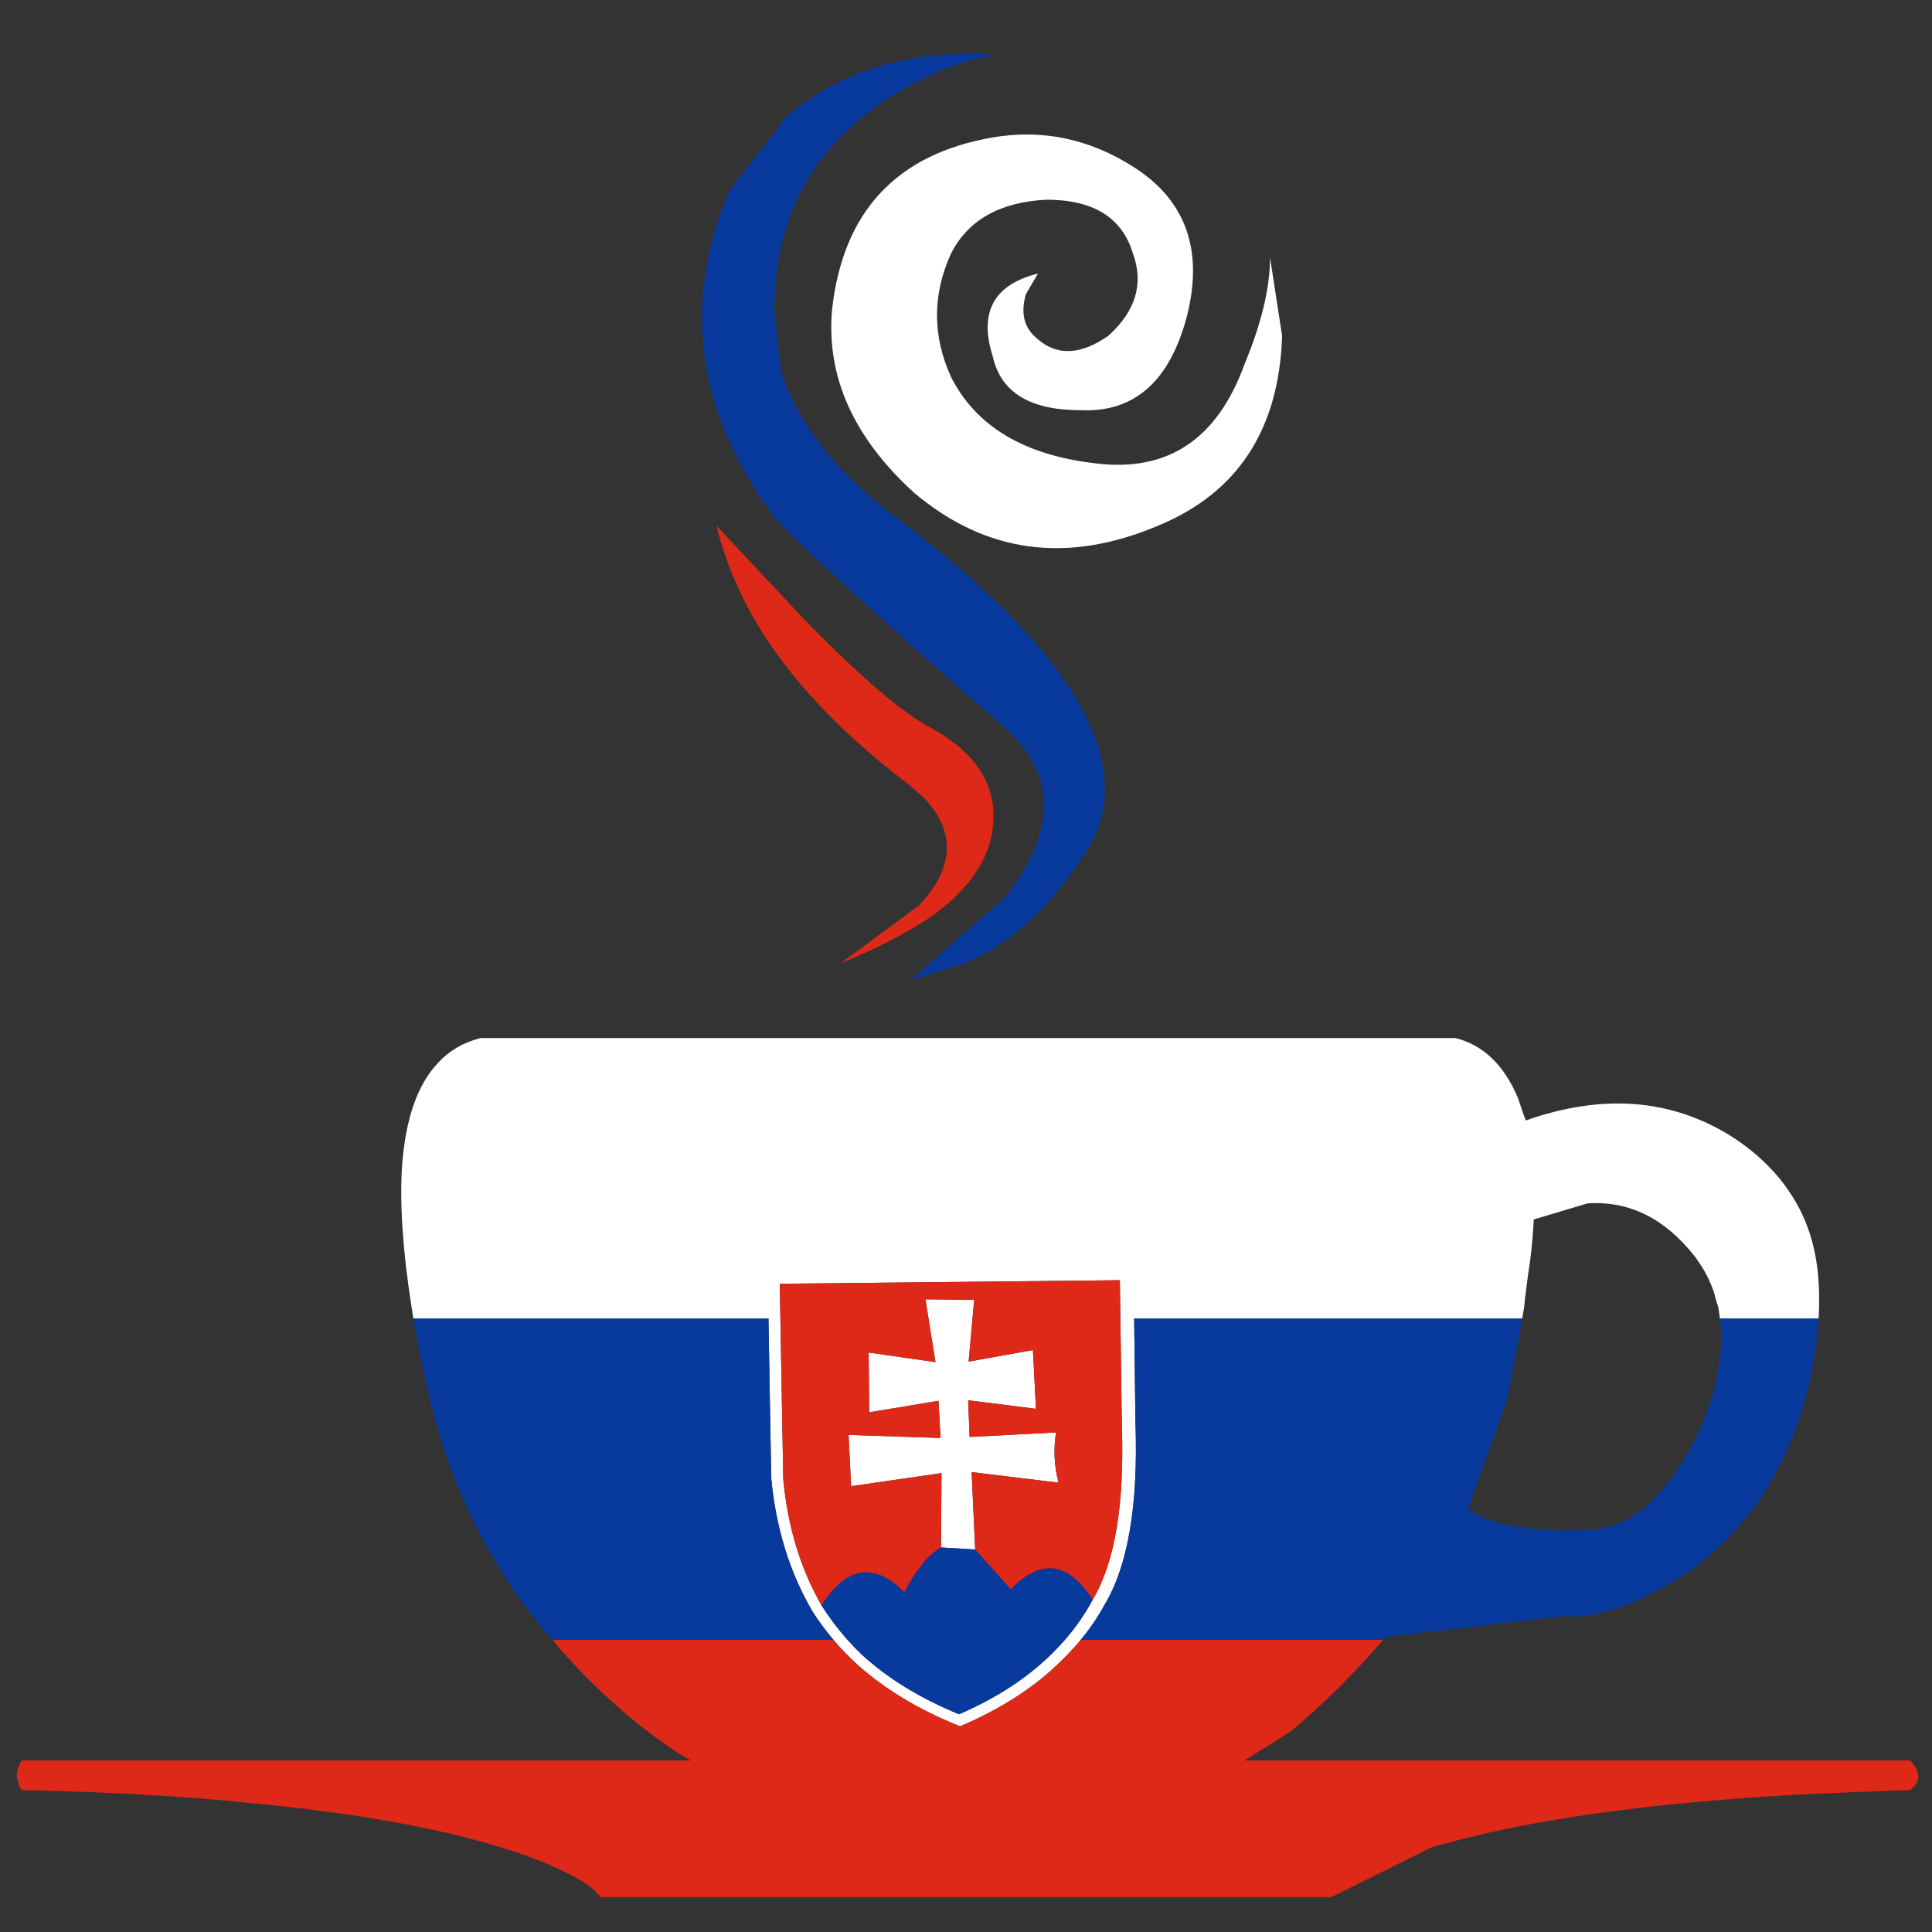 <?xml version="1.0" encoding="utf-8"?>
<!-- Generator: Adobe Illustrator 16.0.0, SVG Export Plug-In . SVG Version: 6.00 Build 0)  -->
<!DOCTYPE svg PUBLIC "-//W3C//DTD SVG 1.1//EN" "http://www.w3.org/Graphics/SVG/1.1/DTD/svg11.dtd">
<svg version="1.1" id="Layer_1" xmlns="http://www.w3.org/2000/svg" xmlns:xlink="http://www.w3.org/1999/xlink" x="0px" y="0px"
	 width="300px" height="300px" viewBox="0 0 300 300" enable-background="new 0 0 300 300" xml:space="preserve">
<rect x="0" y="0" width="300" height="300" fill="#333333" stroke="none"/>
<g>
	<path fill-rule="evenodd" clip-rule="evenodd" fill="#FFFFFF" d="M199.084,52.146c-0.468,14.561-6.891,24.389-19.267,29.486
		c-14.146,5.98-26.781,4.264-37.91-5.148c-9.36-8.529-13.599-17.967-12.714-28.315c1.664-15.288,9.984-24.232,24.961-26.833
		c7.696-1.3,14.951,0.208,21.763,4.524c8.165,5.148,10.973,12.844,8.424,23.089c-2.651,10.245-8.19,15.159-16.613,14.743
		c-7.801,0-12.325-2.782-13.573-8.346c-2.185-6.864,0.155-11.154,7.021-12.871l-1.873,3.198c-0.883,3.017-0.26,5.356,1.873,7.021
		c3.017,2.601,6.656,2.418,10.92-0.546c4.265-3.848,5.538-8.112,3.822-12.792c-1.665-5.564-6.137-8.347-13.417-8.347
		c-7.228,0.364-12.168,3.146-14.82,8.347c-2.912,6.396-2.912,12.792,0,19.188c3.899,7.697,11.414,12.169,22.542,13.417
		c11.129,1.353,18.799-3.77,23.011-15.367c2.652-6.396,3.978-11.934,3.978-16.614L199.084,52.146z M282.392,204.721h-15.328
		c-0.063-0.606-0.152-1.204-0.272-1.793c-0.261-0.78-0.468-1.509-0.624-2.186c-0.624-1.872-1.507-3.587-2.653-5.147
		c-0.104-0.207-0.232-0.39-0.39-0.545c-4.628-5.878-10.165-8.608-16.613-8.19l-8.348,2.495c-0.104,2.081-0.286,4.159-0.546,6.24
		c-0.259,1.716-0.493,3.433-0.702,5.147c-0.104,0.677-0.181,1.405-0.232,2.186c-0.104,0.599-0.208,1.197-0.313,1.793h-60.258
		l0.195,16.069c0.468,12.896-1.145,22.387-4.837,28.472c-1.027,1.889-2.249,3.683-3.666,5.381c-0.792,0.968-1.649,1.903-2.574,2.81
		c-4.159,4.264-9.542,7.8-16.146,10.608c-6.396-2.549-11.778-5.799-16.147-9.751c-1.262-1.164-2.432-2.386-3.51-3.667
		c-1.203-1.409-2.295-2.892-3.276-4.445c-3.536-6.032-5.668-12.923-6.396-20.671l-0.429-24.806H64.178
		c-0.091-0.605-0.181-1.204-0.273-1.793c-1.352-8.581-1.846-15.836-1.481-21.764c0.52-7.385,2.392-12.767,5.616-16.146
		c1.716-1.873,3.9-3.148,6.552-3.823h151.404c4.264,1.041,7.487,4.109,9.673,9.204c0.363,1.092,0.779,2.288,1.247,3.589
		c11.961-4.212,22.621-3.381,31.981,2.496c2.185,1.404,4.109,2.964,5.772,4.68c1.196,1.196,2.236,2.472,3.12,3.822
		c2.133,3.067,3.536,6.604,4.213,10.608c0.261,1.612,0.416,3.327,0.468,5.147c0,0.677,0,1.405,0,2.186
		C282.457,203.52,282.43,204.117,282.392,204.721z M169.677,248.402c3.433-5.771,4.941-14.769,4.523-26.989l-0.311-22.62
		l-52.809,0.547l0.546,30.342c0.676,7.333,2.652,13.859,5.929,19.58c1.196,1.901,2.548,3.694,4.055,5.381
		c0.719,0.805,1.473,1.584,2.263,2.34c4.056,3.693,9.075,6.762,15.054,9.205c6.138-2.652,11.154-6.006,15.055-10.063
		c0.474-0.483,0.928-0.979,1.365-1.482C167.037,252.711,168.481,250.63,169.677,248.402z M151.424,240.602l-5.304-0.311
		l0.078-11.545l-14.041,2.027l-0.39-7.955l14.274,0.468l-0.312-5.772l-10.764,1.794l-0.079-9.282l10.375,1.482l-1.56-9.75
		l7.567,0.077l-0.858,9.595l9.984-1.794l0.468,9.125l-10.531-1.325l0.235,5.695l13.416-0.703c-0.416,2.653-0.285,5.252,0.39,7.801
		l-13.493-1.638L151.424,240.602z"/>
	<path fill-rule="evenodd" clip-rule="evenodd" fill="#08399C" d="M129.427,254.643H85.784c-0.273-0.337-0.547-0.675-0.819-1.013
		c-0.26-0.209-0.494-0.442-0.702-0.703c-0.104-0.052-0.182-0.155-0.235-0.312c-4.524-5.564-8.268-11.544-11.232-17.941
		c-2.444-5.096-4.342-10.477-5.694-16.146c-0.104-0.105-0.156-0.182-0.156-0.235c-1.136-4.861-2.059-9.386-2.769-13.572h55.148
		l0.429,24.806c0.728,7.748,2.86,14.639,6.396,20.671C127.132,251.751,128.224,253.233,129.427,254.643z M214.762,254.643h-46.957
		c1.417-1.698,2.639-3.492,3.666-5.381c3.692-6.085,5.305-15.576,4.837-28.472l-0.195-16.069h60.258
		c-0.529,3.027-1.074,6.018-1.638,8.97c0,0.157-0.027,0.287-0.079,0.391c-0.26,1.404-0.571,2.81-0.936,4.212l-5.772,15.991
		c0.156,0.105,0.338,0.234,0.547,0.39c3.482,2.288,9.723,3.251,18.721,2.888c2.547-0.209,5.019-1.171,7.41-2.888
		c3.327-2.495,6.422-6.682,9.281-12.558c0.469-1.145,0.937-2.341,1.404-3.588c0.521-1.509,0.936-2.991,1.248-4.447
		c0.053-0.155,0.077-0.286,0.077-0.391c0.644-3.165,0.786-6.154,0.43-8.97h15.328c-0.114,1.891-0.347,3.841-0.702,5.85
		c-0.104,1.093-0.286,2.134-0.545,3.12c0,0.157,0,0.287,0,0.391c-0.418,1.508-0.808,2.99-1.171,4.447
		c-0.624,2.027-1.353,3.978-2.185,5.85c-1.56,3.743-3.51,7.176-5.85,10.296c-2.705,3.484-5.824,6.527-9.36,9.128
		c-7.697,5.199-14.327,7.591-19.892,7.175l-27.535,3.198C215.02,254.332,214.89,254.487,214.762,254.643z M121.315,57.919
		c2.652,7.696,8.034,14.743,16.146,21.139c8.425,6.293,15.316,12.247,20.67,17.863c13.729,14.561,16.928,26.807,9.596,36.739
		c-1.527,2.236-3.113,4.29-4.759,6.162c-0.768,0.872-1.548,1.704-2.34,2.497c-0.624,0.624-1.273,1.196-1.95,1.716
		c-2.601,2.235-5.382,4.003-8.347,5.304c-0.208,0.104-0.363,0.182-0.467,0.234c-0.104,0.052-0.182,0.078-0.234,0.078l-8.269,2.575
		l14.665-12.871c8.113-10.245,8.113-19.033,0-26.366c-7.125-6.188-13.183-11.544-18.175-16.068
		c-9.776-8.789-15.652-14.327-17.628-16.615c-12.064-16.173-14.404-33.048-7.02-50.625l8.893-11.544
		c8.476-7.28,19.396-10.505,32.761-9.673c-5.616,0.884-11.415,3.25-17.395,7.099c-11.493,7.644-17.239,18.513-17.239,32.605
		L121.315,57.919z M151.424,240.602l5.538,6.163c4.681-4.836,8.919-4.29,12.715,1.638c-1.195,2.228-2.64,4.309-4.329,6.24
		c-0.438,0.504-0.892,0.999-1.365,1.482c-3.9,4.057-8.917,7.41-15.055,10.063c-5.979-2.443-10.998-5.512-15.054-9.205
		c-0.79-0.756-1.543-1.535-2.263-2.34c-1.507-1.687-2.859-3.479-4.055-5.381c3.9-6.085,8.19-6.762,12.87-2.029
		c1.872-3.588,3.77-5.902,5.694-6.941L151.424,240.602z"/>
	<path fill-rule="evenodd" clip-rule="evenodd" fill="#DE2918" d="M167.805,254.643h46.957c-4.616,5.373-9.427,10.131-14.431,14.275
		l-7.098,4.445h103.354c1.717,1.769,1.717,3.303,0,4.603c-6.553,0.209-12.817,0.468-18.799,0.78
		c-22.309,1.301-40.146,3.822-53.51,7.567c-0.677,0.155-1.352,0.336-2.027,0.545l-15.523,7.723H93.234
		c-0.936-1.301-2.73-2.574-5.382-3.822c-2.497-1.3-5.85-2.601-10.063-3.9c-9.932-3.068-22.829-5.356-38.689-6.865
		c-10.608-1.091-22.517-1.767-35.726-2.027c-0.364-0.468-0.546-0.909-0.546-1.325c-0.416-0.884-0.234-1.977,0.546-3.277h103.978
		c-0.572-0.259-1.092-0.545-1.56-0.857c-1.82-1.145-3.666-2.444-5.538-3.9c-3.12-2.392-6.319-5.252-9.595-8.58
		c-1.75-1.793-3.375-3.588-4.875-5.383h43.643c1.078,1.281,2.248,2.503,3.51,3.667c4.369,3.952,9.75,7.202,16.147,9.751
		c6.604-2.809,11.987-6.345,16.146-10.608C166.155,256.546,167.013,255.61,167.805,254.643z M147.719,139.822
		c-0.928,0.838-1.955,1.67-3.081,2.497c-0.884,0.572-1.794,1.144-2.73,1.716c-3.172,1.872-6.942,3.718-11.311,5.538l-0.156,0.078
		l12.247-9.048c0.244-0.261,0.479-0.521,0.703-0.78c4.679-5.434,4.835-10.609,0.467-15.523c-0.936-0.935-2.027-1.897-3.276-2.885
		c-10.244-7.853-17.914-16.017-23.011-24.493c-2.964-5.044-5.07-10.141-6.318-15.289l12.714,13.572
		c0.521,0.572,1.066,1.144,1.639,1.716c8.216,8.372,14.508,13.728,18.876,16.068c7.229,3.953,10.453,9.126,9.673,15.523
		c-0.313,2.964-1.586,5.824-3.823,8.58C149.577,138.009,148.706,138.92,147.719,139.822z M146.12,240.291
		c-1.924,1.039-3.823,3.354-5.694,6.941c-4.68-4.732-8.97-4.056-12.87,2.029c-3.276-5.721-5.252-12.247-5.929-19.58l-0.546-30.342
		l52.809-0.547l0.311,22.62c0.418,12.221-1.091,21.218-4.523,26.989c-3.796-5.928-8.034-6.474-12.715-1.638l-5.538-6.163
		l-0.545-12.011l13.493,1.638c-0.675-2.549-0.806-5.147-0.39-7.801l-13.416,0.703l-0.235-5.695l10.531,1.325l-0.468-9.125
		l-9.984,1.794l0.858-9.595l-7.567-0.077l1.56,9.75l-10.375-1.482l0.079,9.282l10.764-1.794l0.312,5.772l-14.274-0.468l0.39,7.955
		l14.041-2.027L146.12,240.291z"/>
</g>
</svg>
